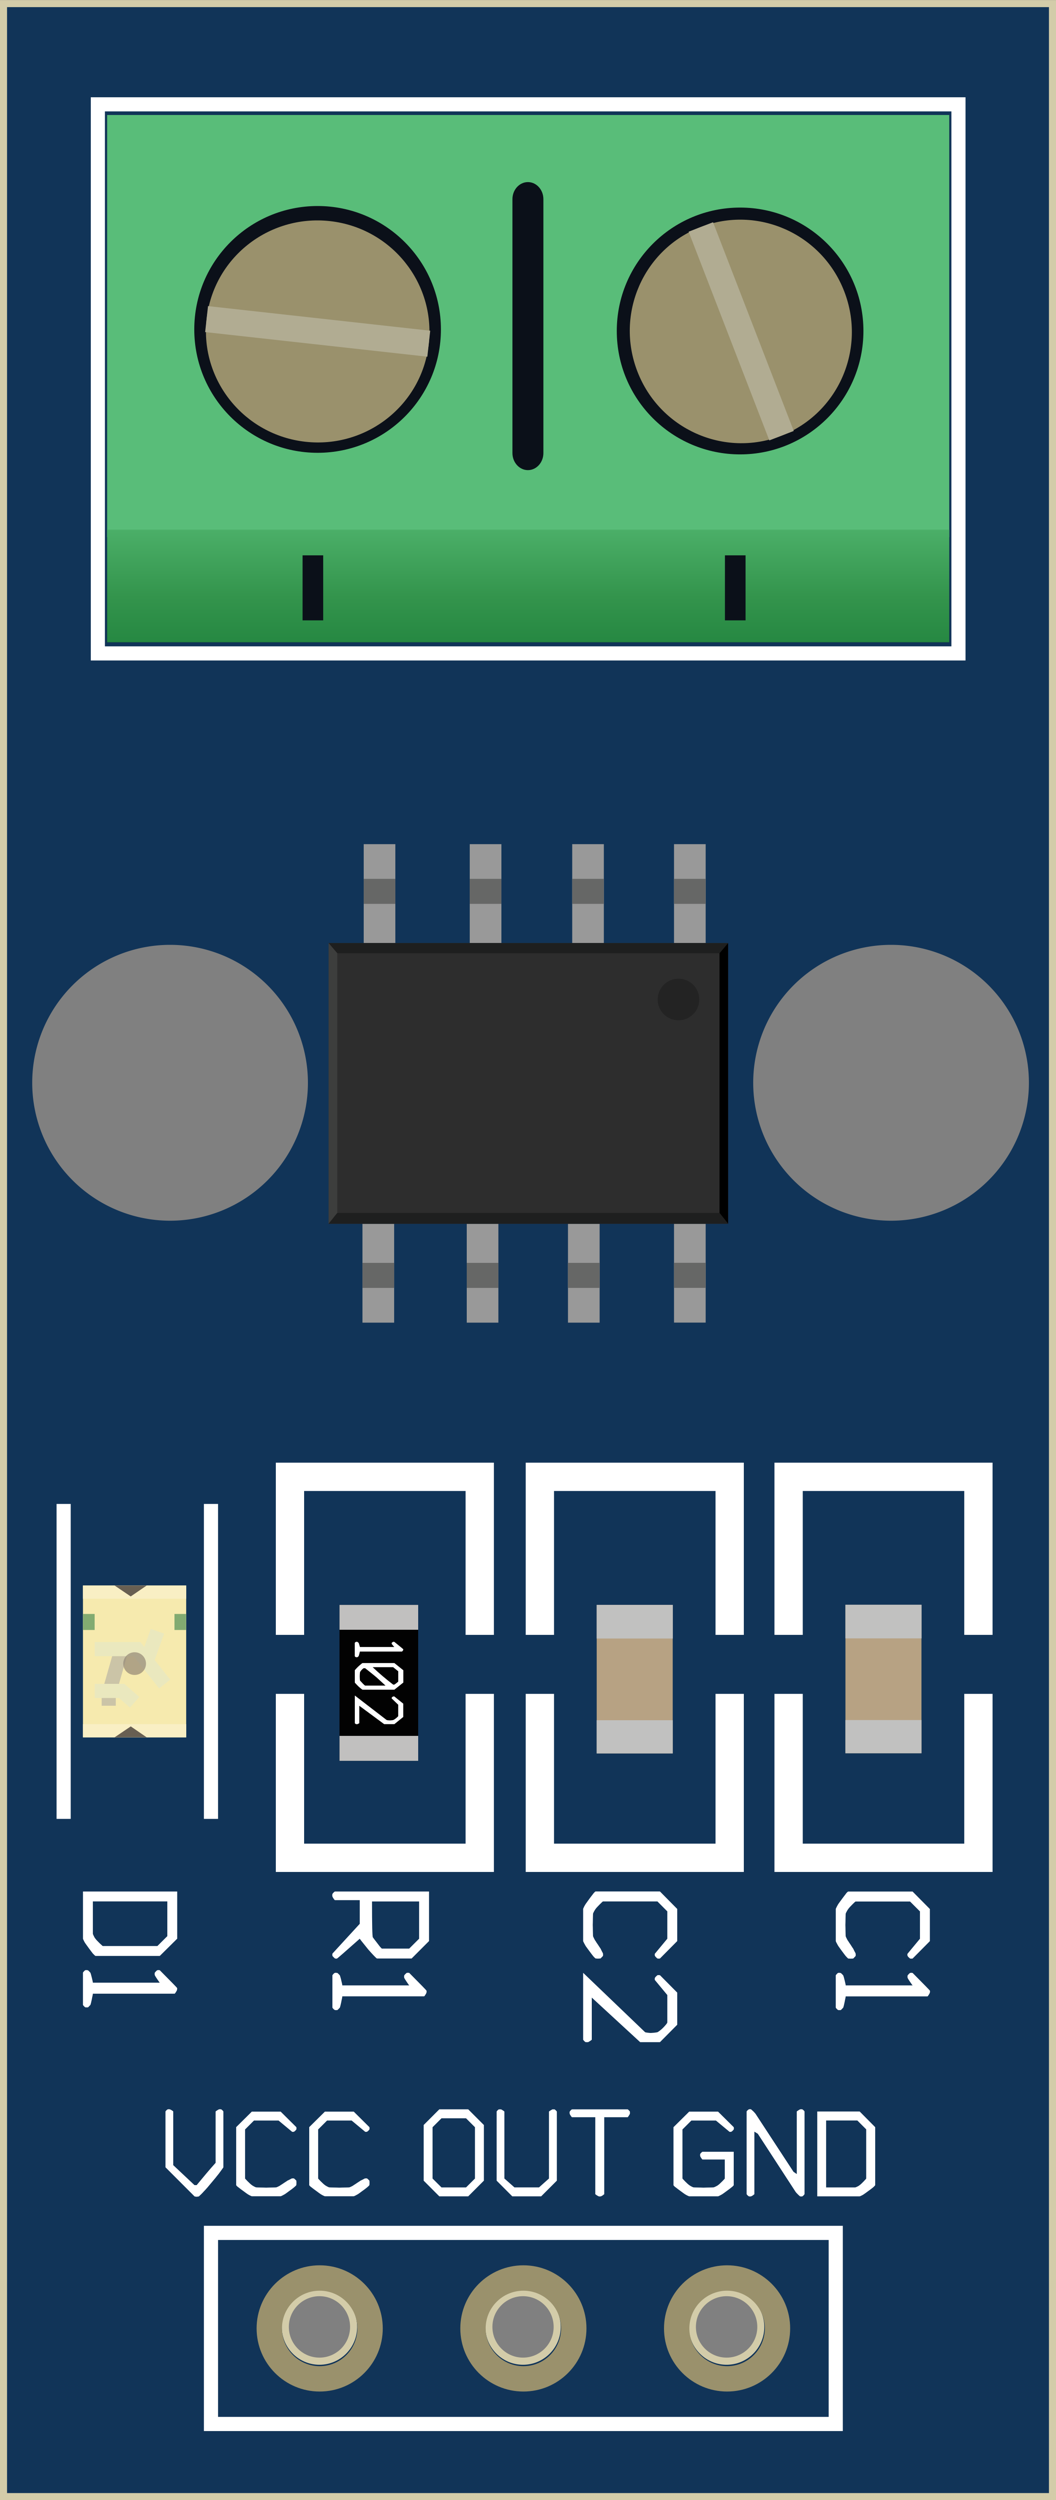 <?xml version="1.0" encoding="UTF-8" standalone="no"?>
<!-- Created with Inkscape (http://www.inkscape.org/) -->

<svg
   xmlns:dc="http://purl.org/dc/elements/1.1/"
   xmlns:cc="http://creativecommons.org/ns#"
   xmlns:rdf="http://www.w3.org/1999/02/22-rdf-syntax-ns#"
   xmlns:svg="http://www.w3.org/2000/svg"
   xmlns="http://www.w3.org/2000/svg"
   xmlns:sodipodi="http://sodipodi.sourceforge.net/DTD/sodipodi-0.dtd"
   xmlns:inkscape="http://www.inkscape.org/namespaces/inkscape"
   width="13.176mm"
   height="31.175mm"
   viewBox="0 0 13.176 31.175"
   version="1.1"
   id="svg2634"
   inkscape:version="0.92.3 (2405546, 2018-03-11)"
   sodipodi:docname="svg.breadboard.richardbruneau00000_a2970bf655abfbbc223a929f91de096a_16_breadboard.svg">
  <rect x="0" y="0" width="13.176" height="31.175" fill="#808080" stroke="none"/>
  <defs
     id="defs2628">
    <linearGradient
       x2="-15.912"
       x1="-19.889"
       gradientTransform="rotate(-90,-32.478,35.055)"
       y2="86.432"
       y1="86.432"
       id="SVGID_2_-9"
       gradientUnits="userSpaceOnUse">
      <stop
         id="stop483-4"
         offset="0"
         style="stop-color:#268842" />
      <stop
         id="stop485-5"
         offset="0.399"
         style="stop-color:#33944C" />
      <stop
         id="stop487-1"
         offset="1"
         style="stop-color:#4BAF68" />
    </linearGradient>
  </defs>
  <sodipodi:namedview
     id="base"
     pagecolor="#ffffff"
     bordercolor="#666666"
     borderopacity="1.0"
     inkscape:pageopacity="0.0"
     inkscape:pageshadow="2"
     inkscape:zoom="0.35"
     inkscape:cx="346.32859"
     inkscape:cy="-92.515196"
     inkscape:document-units="mm"
     inkscape:current-layer="layer1"
     showgrid="false"
     fit-margin-top="0"
     fit-margin-left="0"
     fit-margin-right="0"
     fit-margin-bottom="0"
     inkscape:window-width="1366"
     inkscape:window-height="705"
     inkscape:window-x="1280"
     inkscape:window-y="30"
     inkscape:window-maximized="1" />
  <g
     inkscape:label="Camada 1"
     inkscape:groupmode="layer"
     id="layer1"
     transform="translate(135.1,-93.18)">
    <path
       inkscape:connector-curvature="0"
       style="fill:none;stroke:#d3cca9;stroke-width:0.176;stroke-miterlimit:10"
       stroke-miterlimit="10"
       d="m -135.012,93.269 v 30.999 h 13 V 93.269 Z m 3.898,29.398 c -0.26,0 -0.47,-0.211 -0.47,-0.471 0,-0.26 0.211,-0.471 0.47,-0.471 0.26,0 0.47,0.211 0.47,0.471 0,0.26 -0.21,0.471 -0.47,0.471 z m 2.54,0 c -0.259,0 -0.47,-0.211 -0.47,-0.471 0,-0.26 0.211,-0.471 0.47,-0.471 0.26,0 0.47,0.211 0.47,0.471 0,0.26 -0.21,0.471 -0.47,0.471 z m 2.54,0 c -0.26,0 -0.471,-0.211 -0.471,-0.471 0,-0.26 0.211,-0.471 0.471,-0.471 0.26,0 0.471,0.211 0.471,0.471 0,0.26 -0.211,0.471 -0.471,0.471 z"
       id="path14" />
    <path
       inkscape:connector-curvature="0"
       style="fill:#113458;stroke-width:0.353"
       d="m -135.012,93.269 v 30.999 h 13 V 93.269 Z m 2.034,11.693 a 1.72,1.72 0 0 1 1.72,1.72 1.72,1.72 0 0 1 -1.72,1.72 1.72,1.72 0 0 1 -1.72,-1.72 1.72,1.72 0 0 1 1.72,-1.72 z m 8.996,0 a 1.72,1.72 0 0 1 1.72,1.72 1.72,1.72 0 0 1 -1.72,1.72 1.72,1.72 0 0 1 -1.72,-1.72 1.72,1.72 0 0 1 1.72,-1.72 z m -7.132,16.764 c 0.26,0 0.47,0.211 0.47,0.471 0,0.26 -0.21,0.471 -0.47,0.471 -0.26,0 -0.47,-0.211 -0.47,-0.471 0,-0.26 0.211,-0.471 0.47,-0.471 z m 2.54,0 c 0.26,0 0.47,0.211 0.47,0.471 0,0.26 -0.21,0.471 -0.47,0.471 -0.259,0 -0.47,-0.211 -0.47,-0.471 0,-0.26 0.211,-0.471 0.47,-0.471 z m 2.54,0 c 0.26,0 0.47,0.211 0.47,0.471 0,0.26 -0.21,0.471 -0.47,0.471 -0.26,0 -0.471,-0.211 -0.471,-0.471 0,-0.26 0.211,-0.471 0.471,-0.471 z"
       id="path16" />
    <g
       transform="matrix(0.353,0,0,0.353,-135.012,93.269)"
       id="g34">
      <g
         id="g24">
        <rect
           style="fill:#020202"
           width="2.781"
           height="5.511"
           x="11.751"
           y="56.439"
           id="rect18" />
        <rect
           style="fill:#c1c0bf"
           width="2.781"
           height="0.878"
           x="11.751"
           y="56.441"
           id="rect20" />
        <rect
           style="fill:#c1c0bf"
           width="2.781"
           height="0.882"
           x="11.751"
           y="61.068"
           id="rect22" />
      </g>
      <g
         id="g32">
        <path
           style="fill:#ffffff"
           inkscape:connector-curvature="0"
           d="m 12.359,57.744 c 0.003,0 0.011,0 0.023,0.002 0.005,0.003 0.013,0.009 0.024,0.018 0.011,0.009 0.018,0.016 0.022,0.02 10e-4,0.006 0.005,0.015 0.01,0.028 0.005,0.013 0.01,0.027 0.014,0.043 0.004,0.016 0.008,0.03 0.013,0.044 0.005,0.014 0.006,0.023 0.006,0.029 h 1.218 C 13.684,57.924 13.677,57.916 13.668,57.907 13.659,57.896 13.65,57.886 13.641,57.875 13.632,57.864 13.622,57.853 13.614,57.842 13.605,57.831 13.6,57.823 13.598,57.82 c -0.001,-0.002 -0.002,-0.004 -0.002,-0.009 0,-0.004 0,-0.007 0,-0.01 0,-0.003 0,-0.006 0,-0.011 0,-0.004 10e-4,-0.006 0.002,-0.006 0.002,-0.004 0.008,-0.011 0.02,-0.02 0.012,-0.009 0.019,-0.015 0.024,-0.018 0.001,0 0.005,0 0.01,-0.001 0.005,-10e-4 0.009,-10e-4 0.013,-10e-4 0.004,0 0.008,0 0.013,10e-4 0.005,0.001 0.008,0.001 0.01,0.001 0.209,0.169 0.314,0.256 0.315,0.259 10e-4,0.004 10e-4,0.007 10e-4,0.01 0,0.003 0,0.007 -10e-4,0.011 -10e-4,0.005 -10e-4,0.009 -10e-4,0.01 -0.003,0.008 -0.011,0.02 -0.022,0.033 -0.011,0.013 -0.018,0.021 -0.021,0.021 H 12.47 c 0,0.006 -0.002,0.017 -0.006,0.032 -0.004,0.015 -0.009,0.032 -0.013,0.051 -0.004,0.018 -0.009,0.034 -0.014,0.049 -0.005,0.016 -0.009,0.025 -0.01,0.031 -0.004,0.003 -0.011,0.009 -0.022,0.019 -0.011,0.01 -0.02,0.016 -0.024,0.019 h -0.023 -0.021 c -0.009,-0.003 -0.019,-0.009 -0.03,-0.019 -0.011,-0.01 -0.017,-0.016 -0.017,-0.019 v -0.469 c 0,-0.003 0.005,-0.009 0.017,-0.019 0.012,-0.01 0.019,-0.016 0.023,-0.017 0.004,-10e-4 0.009,-0.002 0.014,-0.003 0.007,-10e-4 0.011,-10e-4 0.015,-10e-4 z"
           id="path26" />
        <path
           style="fill:#ffffff"
           inkscape:connector-curvature="0"
           d="m 14.007,58.75 v 0.434 l -0.316,0.252 h -1.128 c -0.002,0 -0.008,-0.004 -0.02,-0.012 -0.011,-0.009 -0.023,-0.019 -0.037,-0.029 -0.014,-0.01 -0.028,-0.022 -0.042,-0.035 -0.014,-0.013 -0.026,-0.022 -0.035,-0.031 -0.011,-0.01 -0.023,-0.022 -0.039,-0.038 -0.015,-0.016 -0.03,-0.031 -0.045,-0.047 -0.015,-0.015 -0.027,-0.028 -0.037,-0.04 -0.01,-0.012 -0.016,-0.018 -0.016,-0.02 V 58.75 c 0,-10e-4 0.005,-0.008 0.016,-0.02 0.011,-0.012 0.022,-0.025 0.037,-0.041 0.015,-0.017 0.03,-0.032 0.045,-0.047 0.016,-0.016 0.028,-0.027 0.039,-0.037 0.008,-0.009 0.02,-0.019 0.035,-0.031 0.015,-0.012 0.029,-0.024 0.042,-0.036 0.013,-0.012 0.026,-0.021 0.037,-0.03 0.011,-0.008 0.018,-0.012 0.02,-0.012 h 1.128 z m -0.694,0.483 c -0.03,-0.027 -0.062,-0.057 -0.095,-0.087 -0.033,-0.03 -0.065,-0.06 -0.095,-0.087 -0.03,-0.027 -0.051,-0.047 -0.063,-0.058 -0.029,-0.024 -0.067,-0.056 -0.112,-0.092 -0.045,-0.037 -0.09,-0.072 -0.132,-0.106 -0.043,-0.034 -0.081,-0.064 -0.112,-0.089 -0.031,-0.025 -0.048,-0.037 -0.05,-0.037 h -0.043 c -0.007,0 -0.017,0.006 -0.031,0.017 -0.014,0.011 -0.028,0.023 -0.042,0.039 -0.014,0.016 -0.028,0.031 -0.04,0.048 -0.012,0.017 -0.02,0.03 -0.023,0.041 0,10e-4 -10e-4,0.008 -0.002,0.02 -0.002,0.012 -0.003,0.025 -0.004,0.041 -10e-4,0.017 -0.002,0.031 -0.002,0.047 -0.001,0.015 -0.001,0.027 -0.001,0.037 0,0.01 0,0.022 0.001,0.037 0,0.016 10e-4,0.03 0.002,0.047 0.001,0.016 0.002,0.029 0.004,0.041 10e-4,0.012 0.002,0.019 0.002,0.02 0,10e-4 0.006,0.008 0.017,0.019 0.011,0.011 0.024,0.024 0.038,0.04 0.014,0.017 0.028,0.032 0.044,0.048 0.015,0.016 0.028,0.028 0.039,0.038 0.005,0.006 0.013,0.013 0.024,0.021 0.011,0.01 0.018,0.014 0.019,0.014 h 0.721 C 13.363,59.28 13.343,59.261 13.313,59.233 Z m -0.39,-0.592 c 0.113,0.107 0.23,0.212 0.35,0.314 0.12,0.102 0.245,0.203 0.374,0.301 0.002,0 0.005,10e-4 0.01,10e-4 0.005,0.001 0.009,0.001 0.01,0.001 0.003,0 0.011,0 0.023,-0.002 0.01,-0.007 0.023,-0.016 0.039,-0.026 0.016,-0.012 0.03,-0.022 0.045,-0.034 0.015,-0.012 0.027,-0.022 0.038,-0.032 0.011,-0.01 0.015,-0.016 0.015,-0.017 v -0.361 l -0.18,-0.145 z"
           id="path28" />
        <path
           style="fill:#ffffff"
           inkscape:connector-curvature="0"
           d="m 13.42,60.51 c 0.003,0.002 0.018,0.004 0.044,0.007 0.025,0.002 0.045,0.004 0.059,0.004 0.007,0 0.017,-10e-4 0.03,-10e-4 0.013,-0.001 0.025,-0.002 0.039,-0.003 0.013,-0.002 0.024,-0.003 0.035,-0.005 0.01,-10e-4 0.016,-0.002 0.018,-0.002 0.014,-0.005 0.031,-0.015 0.051,-0.027 0.021,-0.014 0.041,-0.028 0.06,-0.044 0.019,-0.016 0.035,-0.03 0.049,-0.044 0.014,-0.014 0.021,-0.023 0.021,-0.029 V 59.968 L 13.6,59.75 c -10e-4,0 -0.003,-0.002 -0.004,-0.007 -10e-4,-0.004 -10e-4,-0.007 -10e-4,-0.01 0,-0.003 0,-0.007 10e-4,-0.012 10e-4,-0.005 0.002,-0.007 0.004,-0.007 0.002,-0.004 0.008,-0.011 0.02,-0.02 0.012,-0.009 0.019,-0.015 0.024,-0.018 10e-4,0 0.005,-0.001 0.01,-0.001 0.005,-10e-4 0.009,-10e-4 0.013,-10e-4 0.004,0 0.008,0 0.013,10e-4 0.005,0 0.008,0.001 0.01,0.001 l 0.314,0.254 v 0.47 l -0.314,0.254 h -0.36 l -0.88,-0.65 v 0.613 c 0,0.003 -0.009,0.009 -0.026,0.018 -0.017,0.009 -0.031,0.016 -0.041,0.02 H 12.36 12.339 C 12.33,60.652 12.32,60.646 12.309,60.636 12.298,60.626 12.292,60.62 12.292,60.617 v -0.975 z"
           id="path30" />
      </g>
    </g>
    <g
       transform="matrix(0.353,0,0,0.353,-135.012,93.269)"
       id="g62">
      <rect
         style="fill:#f6eaae"
         width="3.649"
         height="5.364"
         x="2.683"
         y="55.756"
         id="rect36" />
      <polyline
         style="opacity:0.52;fill:none;stroke:#a3a2a2;stroke-width:0.5;stroke-miterlimit:10"
         stroke-miterlimit="10"
         points="3.594,60.004 3.594,59.591 4.015,58.114 "
         id="polyline38" />
      <polyline
         style="fill:none;stroke:#eae8be;stroke-width:0.5;stroke-miterlimit:10"
         stroke-miterlimit="10"
         points="3.099,59.48 4.052,59.48 4.509,59.881 "
         id="polyline40" />
      <polyline
         style="fill:none;stroke:#eae8be;stroke-width:0.5;stroke-miterlimit:10"
         stroke-miterlimit="10"
         points="3.099,58.003 4.593,58.003 4.936,58.436 5.571,59.236 "
         id="polyline42" />
      <line
         style="fill:#cec3b2;stroke:#eae8be;stroke-width:0.5;stroke-miterlimit:10"
         stroke-miterlimit="10"
         y1="57.372"
         y2="58.436"
         x1="5.316"
         x2="4.936"
         id="line44" />
      <path
         style="opacity:0.69;fill:#938674"
         inkscape:connector-curvature="0"
         d="m 4.509,58.114 c 0.223,0 0.402,0.18 0.402,0.402 0,0.225 -0.179,0.4 -0.402,0.4 -0.223,0 -0.402,-0.176 -0.402,-0.4 0,-0.222 0.179,-0.402 0.402,-0.402 z"
         id="path46" />
      <rect
         style="fill:#f9efc4"
         width="3.649"
         height="0.467"
         x="2.683"
         y="55.756"
         id="rect48" />
      <rect
         style="fill:#f9efc4"
         width="3.649"
         height="0.466"
         x="2.684"
         y="60.654"
         id="rect50" />
      <polyline
         style="fill:#685f52"
         points="3.8,55.756 4.936,55.756 4.371,56.142 "
         id="polyline52" />
      <polyline
         style="fill:#685f52"
         points="4.936,61.12 3.8,61.12 4.373,60.733 "
         id="polyline54" />
      <g
         id="g60">
        <rect
           style="fill:#82ab71"
           width="0.412"
           height="0.566"
           x="2.684"
           y="56.761"
           id="rect56" />
        <rect
           style="fill:#82ab71"
           width="0.412"
           height="0.566"
           x="5.918"
           y="56.761"
           id="rect58" />
      </g>
    </g>
    <g
       id="g128"
       transform="matrix(0.353,0,0,0.353,-134.806,93.269)">
      <g
         id="g88">
        <g
           id="g68">
          <rect
             width="1.119"
             height="3.494"
             x="22.991"
             y="29.568"
             id="rect64"
             style="fill:#999999" />
          <rect
             width="1.119"
             height="0.883"
             x="22.991"
             y="30.794"
             id="rect66"
             style="fill:#666766" />
        </g>
        <g
           id="g74">
          <rect
             width="1.118"
             height="3.494"
             x="19.393"
             y="29.568"
             id="rect70"
             style="fill:#999999" />
          <rect
             width="1.118"
             height="0.883"
             x="19.393"
             y="30.794"
             id="rect72"
             style="fill:#666766" />
        </g>
        <g
           id="g80">
          <rect
             width="1.119"
             height="3.494"
             x="15.771"
             y="29.568"
             id="rect76"
             style="fill:#999999" />
          <rect
             width="1.119"
             height="0.883"
             x="15.771"
             y="30.794"
             id="rect78"
             style="fill:#666766" />
        </g>
        <g
           id="g86">
          <rect
             width="1.118"
             height="3.494"
             x="12.023"
             y="29.568"
             id="rect82"
             style="fill:#999999" />
          <rect
             width="1.118"
             height="0.883"
             x="12.023"
             y="30.794"
             id="rect84"
             style="fill:#666766" />
        </g>
      </g>
      <g
         id="g114">
        <g
           id="g94">
          <rect
             width="1.12"
             height="3.494"
             x="11.979"
             y="42.977"
             id="rect90"
             style="fill:#999999" />
          <rect
             width="1.12"
             height="0.885"
             x="11.979"
             y="44.359"
             id="rect92"
             style="fill:#666766" />
        </g>
        <g
           id="g100">
          <rect
             width="1.118"
             height="3.494"
             x="15.665"
             y="42.977"
             id="rect96"
             style="fill:#999999" />
          <rect
             width="1.118"
             height="0.885"
             x="15.665"
             y="44.359"
             id="rect98"
             style="fill:#666766" />
        </g>
        <g
           id="g106">
          <rect
             width="1.119"
             height="3.494"
             x="19.243"
             y="42.977"
             id="rect102"
             style="fill:#999999" />
          <rect
             width="1.119"
             height="0.885"
             x="19.243"
             y="44.359"
             id="rect104"
             style="fill:#666766" />
        </g>
        <g
           id="g112">
          <rect
             width="1.119"
             height="3.492"
             x="22.991"
             y="42.977"
             id="rect108"
             style="fill:#999999" />
          <rect
             width="1.119"
             height="0.885"
             x="22.991"
             y="44.357"
             id="rect110"
             style="fill:#666766" />
        </g>
      </g>
      <rect
         width="14.121"
         height="9.915"
         x="10.782"
         y="33.062"
         id="rect116"
         style="fill:#2d2d2d" />
      <circle
         r="0.735"
         cx="23.149"
         cy="35.055"
         id="circle118"
         style="fill:#232323" />
      <polygon
         points="10.782,33.062 11.088,33.421 24.599,33.421 24.903,33.062 "
         id="polygon120"
         style="fill:#1e1f1f" />
      <polygon
         points="11.088,42.596 11.088,33.421 10.782,33.062 10.782,42.977 "
         id="polygon122"
         style="fill:#3d3e3d" />
      <polygon
         points="24.903,42.977 24.903,33.062 24.599,33.421 24.599,42.596 "
         id="polygon124" />
      <polygon
         points="10.782,42.977 11.088,42.596 24.599,42.596 24.903,42.977 "
         id="polygon126"
         style="fill:#1e1f1f" />
    </g>
    <g
       transform="matrix(0.353,0,0,0.353,-135.012,93.269)"
       id="silkscreen"
       gorn="0.8">
      <rect
         style="fill:none;stroke:#ffffff;stroke-width:0.5;stroke-miterlimit:10"
         stroke-miterlimit="10"
         width="22.083"
         height="6.75"
         x="7.208"
         y="78.625"
         id="rect130" />
      <g
         id="g138">
        <path
           style="fill:#ffffff"
           inkscape:connector-curvature="0"
           d="m 5.6,74.337 c 0,-0.006 0.01,-0.019 0.029,-0.038 0.019,-0.019 0.033,-0.031 0.041,-0.034 0.007,-0.003 0.016,-0.005 0.024,-0.007 0.009,-10e-4 0.017,-0.002 0.022,-0.002 0.006,0 0.02,0.002 0.041,0.005 0.018,0.006 0.042,0.019 0.072,0.038 0.03,0.02 0.045,0.032 0.045,0.038 v 1.895 l 0.751,0.706 H 6.702 C 6.807,76.812 6.916,76.681 7.03,76.544 7.144,76.408 7.258,76.276 7.372,76.15 v -1.813 c 0,-0.003 0.016,-0.015 0.047,-0.036 0.031,-0.021 0.055,-0.034 0.07,-0.04 0.003,0 0.009,-10e-4 0.018,-0.003 0.009,-10e-4 0.017,-0.002 0.022,-0.002 0.006,0 0.02,0.002 0.041,0.005 0.012,0.006 0.028,0.019 0.047,0.038 0.019,0.019 0.029,0.032 0.029,0.038 v 1.971 c 0,0.003 -0.009,0.017 -0.027,0.041 -0.018,0.023 -0.039,0.053 -0.063,0.088 -0.024,0.034 -0.05,0.068 -0.077,0.104 -0.027,0.034 -0.049,0.062 -0.067,0.083 -0.018,0.024 -0.046,0.06 -0.085,0.105 -0.039,0.047 -0.08,0.096 -0.122,0.146 -0.042,0.05 -0.081,0.098 -0.117,0.14 -0.036,0.042 -0.06,0.069 -0.072,0.081 C 7.001,77.111 6.981,77.132 6.957,77.159 6.933,77.186 6.909,77.212 6.885,77.236 6.863,77.259 6.84,77.28 6.819,77.3 6.798,77.32 6.786,77.331 6.783,77.334 6.78,77.337 6.768,77.34 6.747,77.343 6.726,77.346 6.709,77.348 6.698,77.348 6.689,77.348 6.675,77.346 6.657,77.343 6.639,77.34 6.628,77.337 6.625,77.334 L 5.6,76.308 Z"
           id="path132" />
        <path
           style="fill:#ffffff"
           inkscape:connector-curvature="0"
           d="m 8.651,74.342 h 1.021 l 0.554,0.549 c 0,0.003 0,0.009 0.002,0.018 10e-4,0.01 0.002,0.017 0.002,0.022 0,0.007 0,0.014 -0.002,0.022 -0.002,0.01 -0.002,0.016 -0.002,0.019 -0.006,0.009 -0.019,0.023 -0.038,0.043 -0.019,0.02 -0.034,0.03 -0.043,0.033 -0.003,0.003 -0.009,0.006 -0.018,0.007 -0.009,0.002 -0.017,0.002 -0.022,0.002 -0.005,0 -0.014,0 -0.022,-0.002 -0.009,-0.001 -0.014,-0.004 -0.014,-0.007 L 9.597,74.656 H 8.728 l -0.315,0.315 v 1.732 c 0,0.003 0.009,0.014 0.027,0.033 0.018,0.019 0.04,0.042 0.065,0.068 0.025,0.025 0.052,0.051 0.079,0.076 0.027,0.025 0.05,0.044 0.067,0.056 0.015,0.013 0.042,0.029 0.081,0.05 0.039,0.021 0.064,0.031 0.077,0.031 0.003,0 0.019,0.001 0.047,0.003 0.028,0.001 0.061,0.002 0.097,0.002 0.039,0 0.077,10e-4 0.115,0.002 0.038,0.002 0.068,0.003 0.092,0.003 0.024,0 0.055,-0.001 0.094,-0.003 0.039,-0.001 0.077,-0.002 0.113,-0.002 0.039,0 0.073,-0.001 0.101,-0.002 0.028,-0.002 0.044,-0.003 0.047,-0.003 0.006,0 0.029,-0.009 0.07,-0.029 0.041,-0.019 0.07,-0.036 0.087,-0.052 0.006,-0.003 0.021,-0.012 0.043,-0.026 0.022,-0.014 0.047,-0.031 0.074,-0.05 0.027,-0.018 0.052,-0.034 0.077,-0.05 0.024,-0.015 0.039,-0.025 0.045,-0.031 0.006,-0.003 0.017,-0.008 0.034,-0.016 0.017,-0.008 0.033,-0.016 0.049,-0.024 0.017,-0.009 0.032,-0.018 0.045,-0.025 0.013,-0.007 0.021,-0.011 0.024,-0.011 0.003,0 0.01,-0.001 0.021,-0.002 0.01,-0.002 0.019,-0.003 0.024,-0.003 0.006,0 0.018,0.002 0.036,0.005 0.009,0.006 0.023,0.019 0.043,0.038 0.02,0.019 0.032,0.032 0.038,0.038 0,0.003 0,0.015 0.002,0.034 10e-4,0.02 0.002,0.035 0.002,0.047 0,0.012 -10e-4,0.038 -0.004,0.076 -0.003,0.007 -0.014,0.02 -0.034,0.039 -0.02,0.019 -0.035,0.033 -0.047,0.042 -0.015,0.013 -0.038,0.03 -0.07,0.055 -0.031,0.023 -0.063,0.048 -0.097,0.071 C 9.944,77.167 9.913,77.19 9.885,77.211 9.857,77.232 9.838,77.245 9.829,77.251 9.82,77.257 9.807,77.265 9.791,77.273 9.774,77.282 9.758,77.292 9.741,77.3 9.724,77.308 9.71,77.317 9.696,77.322 9.682,77.327 9.674,77.331 9.671,77.331 H 8.651 C 8.648,77.331 8.64,77.328 8.627,77.322 8.613,77.316 8.598,77.308 8.58,77.3 8.562,77.292 8.545,77.281 8.531,77.273 8.516,77.264 8.504,77.256 8.495,77.251 8.486,77.245 8.467,77.231 8.439,77.211 8.41,77.19 8.379,77.167 8.347,77.143 8.314,77.12 8.282,77.095 8.25,77.072 8.218,77.048 8.195,77.03 8.18,77.017 8.165,77.008 8.148,76.995 8.128,76.975 8.108,76.955 8.099,76.943 8.099,76.936 v -2.047 z"
           id="path134" />
        <!-- Author: Richard Bruneau -->
        <path
           style="fill:#ffffff"
           inkscape:connector-curvature="0"
           d="m 11.234,74.342 h 1.021 l 0.554,0.549 c 0,0.003 0,0.009 0.002,0.018 10e-4,0.01 0.002,0.017 0.002,0.022 0,0.007 0,0.014 -0.002,0.022 -0.002,0.01 -0.002,0.016 -0.002,0.019 -0.006,0.009 -0.019,0.023 -0.038,0.043 -0.019,0.02 -0.034,0.03 -0.043,0.033 -0.003,0.003 -0.009,0.006 -0.018,0.007 -0.009,0.002 -0.017,0.002 -0.022,0.002 -0.005,0 -0.014,0 -0.022,-0.002 -0.009,-0.001 -0.014,-0.004 -0.014,-0.007 L 12.18,74.656 h -0.869 l -0.315,0.315 v 1.732 c 0,0.003 0.009,0.014 0.027,0.033 0.018,0.019 0.04,0.042 0.065,0.068 0.025,0.025 0.052,0.051 0.079,0.076 0.027,0.025 0.05,0.044 0.067,0.056 0.015,0.013 0.042,0.029 0.081,0.05 0.039,0.021 0.064,0.031 0.077,0.031 0.003,0 0.019,0.001 0.047,0.003 0.028,0.001 0.061,0.002 0.097,0.002 0.039,0 0.077,10e-4 0.115,0.002 0.038,0.002 0.068,0.003 0.092,0.003 0.024,0 0.055,-0.001 0.094,-0.003 0.039,-0.001 0.077,-0.002 0.113,-0.002 0.039,0 0.073,-0.001 0.101,-0.002 0.028,-0.002 0.044,-0.003 0.047,-0.003 0.006,0 0.029,-0.009 0.07,-0.029 0.041,-0.019 0.07,-0.036 0.087,-0.052 0.006,-0.003 0.021,-0.012 0.043,-0.026 0.022,-0.014 0.047,-0.031 0.074,-0.05 0.027,-0.018 0.052,-0.034 0.077,-0.05 0.024,-0.015 0.039,-0.025 0.045,-0.031 0.006,-0.003 0.017,-0.008 0.034,-0.016 0.017,-0.008 0.033,-0.016 0.049,-0.024 0.017,-0.009 0.032,-0.018 0.045,-0.025 0.013,-0.007 0.021,-0.011 0.024,-0.011 0.003,0 0.01,-0.001 0.021,-0.002 0.01,-0.002 0.019,-0.003 0.024,-0.003 0.006,0 0.018,0.002 0.036,0.005 0.009,0.006 0.023,0.019 0.043,0.038 0.02,0.019 0.032,0.032 0.038,0.038 0,0.003 0,0.015 0.002,0.034 10e-4,0.02 0.002,0.035 0.002,0.047 0,0.012 -10e-4,0.038 -0.004,0.076 -0.003,0.007 -0.014,0.02 -0.034,0.039 -0.02,0.019 -0.035,0.033 -0.047,0.042 -0.015,0.013 -0.038,0.03 -0.07,0.055 -0.031,0.023 -0.063,0.048 -0.097,0.071 -0.033,0.024 -0.064,0.047 -0.092,0.068 -0.028,0.021 -0.047,0.034 -0.056,0.04 -0.009,0.006 -0.022,0.014 -0.038,0.022 -0.017,0.009 -0.033,0.019 -0.05,0.027 -0.017,0.008 -0.031,0.017 -0.045,0.022 -0.014,0.005 -0.022,0.009 -0.025,0.009 h -1.021 c -0.003,0 -0.011,-0.003 -0.024,-0.009 C 11.195,77.316 11.18,77.308 11.162,77.3 11.144,77.292 11.127,77.281 11.113,77.273 11.098,77.264 11.086,77.256 11.077,77.251 11.068,77.245 11.049,77.231 11.021,77.211 10.992,77.19 10.961,77.167 10.929,77.143 10.896,77.12 10.864,77.095 10.832,77.072 10.8,77.048 10.777,77.03 10.762,77.017 10.747,77.008 10.73,76.995 10.71,76.975 10.69,76.955 10.681,76.943 10.681,76.936 v -2.047 z"
           id="path136" />
      </g>
      <g
         id="g146">
        <path
           style="fill:#ffffff"
           inkscape:connector-curvature="0"
           d="M 14.726,74.814 15.279,74.26 H 16.3 l 0.554,0.554 V 76.78 L 16.3,77.334 H 15.279 L 14.726,76.78 Z m 0.629,2.205 h 0.869 l 0.315,-0.314 v -1.813 l -0.315,-0.315 h -0.869 l -0.315,0.315 v 1.813 z"
           id="path140" />
        <path
           style="fill:#ffffff"
           inkscape:connector-curvature="0"
           d="m 17.304,74.342 c 0,-0.006 0.01,-0.02 0.029,-0.041 0.02,-0.021 0.037,-0.034 0.052,-0.04 h 0.036 0.041 c 0.018,0.009 0.042,0.023 0.072,0.043 0.03,0.02 0.045,0.032 0.045,0.038 v 2.362 l 0.355,0.314 h 0.869 l 0.352,-0.314 v -2.362 c 0,-0.006 0.016,-0.019 0.047,-0.038 0.031,-0.019 0.057,-0.034 0.074,-0.043 h 0.035 0.041 c 0.012,0.006 0.028,0.02 0.049,0.04 0.021,0.021 0.032,0.035 0.032,0.041 v 2.438 l -0.554,0.554 H 17.858 L 17.305,76.78 v -2.438 z"
           id="path142" />
        <path
           style="fill:#ffffff"
           inkscape:connector-curvature="0"
           d="m 19.969,74.539 c -0.006,0 -0.02,-0.016 -0.041,-0.047 -0.021,-0.031 -0.033,-0.052 -0.036,-0.061 -0.003,-0.009 -0.005,-0.019 -0.007,-0.027 -0.002,-0.008 -0.002,-0.017 -0.002,-0.022 0,-0.005 0.002,-0.02 0.004,-0.04 0.006,-0.013 0.02,-0.028 0.041,-0.05 0.021,-0.021 0.035,-0.031 0.041,-0.031 h 1.966 c 0.007,0 0.02,0.011 0.04,0.031 0.021,0.021 0.035,0.037 0.041,0.05 v 0.04 0.036 c -0.009,0.018 -0.023,0.043 -0.043,0.074 -0.02,0.031 -0.031,0.047 -0.038,0.047 h -0.827 v 2.714 c 0,0.006 -0.016,0.02 -0.046,0.041 -0.03,0.021 -0.05,0.032 -0.058,0.035 -0.01,0.003 -0.02,0.006 -0.029,0.007 -0.012,0.002 -0.02,0.003 -0.025,0.003 -0.005,0 -0.018,-0.002 -0.036,-0.005 -0.019,-0.006 -0.042,-0.02 -0.074,-0.04 -0.031,-0.021 -0.048,-0.035 -0.048,-0.041 v -2.714 z"
           id="path144" />
      </g>
      <g
         id="g154">
        <path
           style="fill:#ffffff"
           inkscape:connector-curvature="0"
           d="m 24.111,74.342 h 1.021 l 0.554,0.549 c 0,0.003 0.001,0.009 0.002,0.018 0.002,0.01 0.003,0.017 0.003,0.022 0,0.007 -10e-4,0.014 -0.003,0.022 -10e-4,0.01 -0.002,0.016 -0.002,0.019 -0.006,0.009 -0.019,0.023 -0.038,0.043 -0.019,0.02 -0.034,0.03 -0.043,0.033 -0.003,0.003 -0.009,0.006 -0.018,0.007 -0.01,0.002 -0.017,0.002 -0.022,0.002 -0.007,0 -0.014,0 -0.022,-0.002 -0.01,-0.001 -0.014,-0.004 -0.014,-0.007 l -0.473,-0.392 h -0.868 l -0.315,0.315 v 1.732 c 0,0.003 0.009,0.014 0.027,0.033 0.018,0.02 0.039,0.042 0.064,0.068 0.025,0.025 0.052,0.051 0.079,0.076 0.027,0.025 0.05,0.044 0.067,0.056 0.016,0.013 0.042,0.029 0.081,0.05 0.039,0.021 0.064,0.031 0.076,0.031 0.003,0 0.02,0.001 0.048,0.003 0.028,0.001 0.061,0.002 0.097,0.002 0.039,0 0.077,10e-4 0.114,0.002 0.038,0.002 0.068,0.003 0.093,0.003 0.023,0 0.056,-0.001 0.095,-0.003 0.039,-0.001 0.076,-0.002 0.112,-0.002 0.039,0 0.072,-0.001 0.102,-0.002 0.028,-0.002 0.044,-0.003 0.047,-0.003 0.003,0 0.012,-0.003 0.027,-0.009 0.015,-0.006 0.03,-0.014 0.047,-0.022 0.017,-0.008 0.033,-0.018 0.05,-0.026 0.016,-0.01 0.027,-0.017 0.033,-0.023 0.019,-0.012 0.041,-0.03 0.067,-0.056 0.027,-0.025 0.054,-0.051 0.079,-0.076 0.025,-0.026 0.047,-0.049 0.065,-0.068 0.018,-0.02 0.026,-0.03 0.026,-0.033 v -0.671 h -0.787 c -0.006,0 -0.02,-0.015 -0.04,-0.045 -0.021,-0.029 -0.035,-0.054 -0.041,-0.072 0,-0.003 -0.001,-0.009 -0.002,-0.018 -0.002,-0.009 -0.003,-0.017 -0.003,-0.022 0,-0.005 0.001,-0.014 0.003,-0.022 0.001,-0.009 0.002,-0.015 0.002,-0.018 0.006,-0.013 0.02,-0.028 0.041,-0.048 0.021,-0.02 0.034,-0.029 0.04,-0.029 h 1.103 v 1.179 c 0,0.007 -0.011,0.02 -0.031,0.039 -0.021,0.02 -0.038,0.033 -0.05,0.042 -0.015,0.013 -0.038,0.03 -0.069,0.055 -0.032,0.023 -0.064,0.048 -0.097,0.071 -0.033,0.024 -0.064,0.047 -0.093,0.068 -0.028,0.021 -0.047,0.034 -0.057,0.04 -0.009,0.006 -0.021,0.014 -0.038,0.022 -0.017,0.008 -0.033,0.019 -0.049,0.027 -0.017,0.009 -0.032,0.017 -0.045,0.022 -0.014,0.006 -0.022,0.009 -0.025,0.009 H 24.11 c -0.003,0 -0.011,-0.003 -0.024,-0.009 -0.013,-0.006 -0.029,-0.014 -0.048,-0.022 -0.018,-0.009 -0.034,-0.019 -0.049,-0.027 -0.016,-0.009 -0.027,-0.017 -0.036,-0.022 -0.009,-0.005 -0.028,-0.02 -0.057,-0.04 -0.028,-0.021 -0.059,-0.044 -0.092,-0.068 -0.033,-0.023 -0.065,-0.048 -0.097,-0.071 -0.031,-0.024 -0.055,-0.042 -0.07,-0.055 -0.015,-0.009 -0.032,-0.022 -0.052,-0.042 -0.02,-0.02 -0.029,-0.032 -0.029,-0.039 v -2.047 z"
           id="path148" />
        <path
           style="fill:#ffffff"
           inkscape:connector-curvature="0"
           d="m 26.263,74.256 c 0.006,0 0.014,0 0.022,0 0.008,0 0.014,0.002 0.014,0.005 0.006,0.006 0.017,0.016 0.033,0.029 0.016,0.013 0.033,0.028 0.05,0.045 0.017,0.017 0.031,0.033 0.045,0.049 0.014,0.017 0.023,0.028 0.029,0.034 l 1.341,2.048 0.117,0.081 v -2.21 c 0,-0.003 0.016,-0.015 0.047,-0.036 0.032,-0.021 0.055,-0.034 0.07,-0.04 0.003,0 0.009,-10e-4 0.018,-0.003 0.009,-10e-4 0.017,-0.002 0.022,-0.002 0.005,0 0.02,0.002 0.041,0.005 0.012,0.006 0.027,0.019 0.047,0.038 0.02,0.019 0.029,0.032 0.029,0.038 v 2.916 c 0,0.006 -0.01,0.02 -0.029,0.041 -0.02,0.021 -0.035,0.034 -0.047,0.04 -0.003,0 -0.01,10e-4 -0.019,0.002 -0.009,0.002 -0.017,0.003 -0.022,0.003 -0.005,0 -0.014,-0.001 -0.022,-0.003 C 28.04,77.335 28.034,77.334 28.031,77.334 28.025,77.331 28.013,77.322 27.997,77.307 27.98,77.292 27.964,77.277 27.948,77.26 27.931,77.243 27.915,77.227 27.9,77.21 27.885,77.193 27.877,77.183 27.873,77.177 l -1.336,-2.053 -0.122,-0.076 v 2.205 c 0,0.006 -0.015,0.02 -0.045,0.041 -0.029,0.021 -0.049,0.032 -0.058,0.035 -0.01,0.003 -0.02,0.006 -0.029,0.007 -0.011,0.002 -0.02,0.003 -0.025,0.003 -0.005,0 -0.018,-0.002 -0.036,-0.005 -0.015,-0.006 -0.032,-0.02 -0.052,-0.04 -0.02,-0.021 -0.029,-0.035 -0.029,-0.041 v -2.916 c 0,-0.006 0.01,-0.019 0.029,-0.038 0.019,-0.019 0.037,-0.032 0.052,-0.038 0,-0.003 0.005,-0.005 0.014,-0.005 0.011,0 0.021,0 0.027,0 z"
           id="path150" />
        <path
           style="fill:#ffffff"
           inkscape:connector-curvature="0"
           d="m 28.638,74.337 h 1.499 l 0.549,0.554 v 2.047 c 0,0.004 -0.01,0.016 -0.029,0.036 -0.02,0.021 -0.035,0.036 -0.047,0.045 -0.016,0.013 -0.038,0.03 -0.07,0.055 -0.031,0.023 -0.063,0.048 -0.097,0.071 -0.033,0.024 -0.063,0.047 -0.092,0.068 -0.028,0.021 -0.048,0.034 -0.057,0.04 -0.018,0.015 -0.047,0.032 -0.088,0.052 -0.04,0.02 -0.063,0.029 -0.069,0.029 h -1.499 z m 0.315,2.682 h 1.026 c 0.009,0 0.033,-0.009 0.074,-0.029 0.04,-0.019 0.067,-0.036 0.083,-0.052 0.018,-0.012 0.04,-0.03 0.067,-0.056 0.027,-0.026 0.053,-0.051 0.076,-0.076 0.024,-0.026 0.045,-0.049 0.063,-0.068 0.018,-0.02 0.026,-0.03 0.026,-0.033 v -1.737 l -0.314,-0.314 h -1.103 v 2.365 z"
           id="path152" />
      </g>
      <g
         id="g160">
        <path
           style="fill:#ffffff"
           inkscape:connector-curvature="0"
           d="m 32.618,67.184 v 1.135 l -0.61,0.615 c -0.003,0 -0.01,0 -0.02,0.002 -0.011,0.002 -0.019,0.002 -0.025,0.002 -0.006,0 -0.015,0 -0.025,-0.002 -0.01,-0.002 -0.017,-0.002 -0.02,-0.002 -0.01,-0.008 -0.025,-0.021 -0.048,-0.043 -0.021,-0.021 -0.034,-0.037 -0.037,-0.047 -0.003,-0.004 -0.006,-0.012 -0.008,-0.021 -10e-4,-0.01 -0.002,-0.018 -0.002,-0.023 0,-0.008 0.001,-0.016 0.002,-0.025 0.002,-0.01 0.005,-0.016 0.008,-0.016 l 0.435,-0.525 v -0.965 l -0.35,-0.35 h -1.925 c -0.004,0 -0.016,0.01 -0.038,0.029 -0.021,0.021 -0.046,0.045 -0.074,0.072 -0.028,0.029 -0.057,0.059 -0.085,0.088 -0.028,0.031 -0.05,0.055 -0.063,0.076 -0.014,0.016 -0.032,0.047 -0.056,0.09 -0.024,0.043 -0.035,0.07 -0.035,0.084 0,0.004 0,0.021 -0.002,0.053 -0.002,0.032 -0.003,0.068 -0.003,0.107 0,0.043 -0.001,0.086 -0.002,0.127 -0.002,0.043 -0.003,0.076 -0.003,0.104 0,0.028 10e-4,0.061 0.003,0.105 10e-4,0.043 0.002,0.084 0.002,0.125 0,0.043 0.001,0.08 0.003,0.111 0.002,0.031 0.002,0.049 0.002,0.053 0,0.008 0.011,0.033 0.033,0.078 0.021,0.045 0.04,0.078 0.058,0.098 0.003,0.006 0.013,0.021 0.029,0.047 0.016,0.026 0.035,0.053 0.056,0.082 0.02,0.031 0.038,0.059 0.055,0.086 0.017,0.025 0.028,0.043 0.035,0.049 0.003,0.008 0.009,0.02 0.018,0.039 0.008,0.018 0.018,0.035 0.027,0.055 0.01,0.018 0.019,0.035 0.027,0.049 0.008,0.016 0.013,0.025 0.013,0.027 0,0.004 0.001,0.012 0.002,0.023 0.002,0.012 0.003,0.021 0.003,0.027 0,0.006 -0.002,0.02 -0.005,0.041 -0.007,0.01 -0.021,0.025 -0.043,0.047 -0.022,0.022 -0.035,0.035 -0.042,0.043 -0.004,0 -0.016,0 -0.038,0.002 -0.021,0.002 -0.039,0.002 -0.052,0.002 -0.014,0 -0.042,-0.002 -0.085,-0.004 -0.007,-0.004 -0.021,-0.016 -0.043,-0.039 -0.021,-0.021 -0.037,-0.039 -0.048,-0.051 -0.013,-0.018 -0.033,-0.043 -0.06,-0.078 -0.027,-0.035 -0.054,-0.07 -0.08,-0.107 -0.026,-0.037 -0.052,-0.07 -0.075,-0.104 -0.023,-0.031 -0.038,-0.053 -0.045,-0.063 -0.007,-0.01 -0.015,-0.023 -0.024,-0.041 -0.011,-0.02 -0.021,-0.037 -0.03,-0.057 -0.01,-0.018 -0.019,-0.033 -0.025,-0.049 -0.006,-0.016 -0.01,-0.025 -0.01,-0.027 v -1.135 c 0,-0.004 0.003,-0.014 0.01,-0.027 0.007,-0.016 0.016,-0.033 0.025,-0.053 0.01,-0.021 0.02,-0.039 0.03,-0.055 0.01,-0.018 0.018,-0.031 0.024,-0.041 0.006,-0.01 0.021,-0.031 0.045,-0.063 0.024,-0.032 0.049,-0.066 0.075,-0.102 0.026,-0.037 0.054,-0.074 0.08,-0.107 0.026,-0.035 0.047,-0.063 0.06,-0.078 0.011,-0.018 0.026,-0.037 0.048,-0.059 0.022,-0.022 0.036,-0.031 0.043,-0.031 h 2.274 z"
           id="path156" />
        <path
           style="fill:#ffffff"
           inkscape:connector-curvature="0"
           d="m 29.423,69.438 c 0.007,0 0.021,0.002 0.045,0.006 0.01,0.006 0.026,0.02 0.048,0.043 0.021,0.021 0.035,0.037 0.042,0.047 0.004,0.014 0.011,0.035 0.021,0.066 0.01,0.033 0.019,0.068 0.027,0.105 0.008,0.039 0.017,0.074 0.025,0.107 0.008,0.033 0.012,0.057 0.012,0.07 h 2.365 c -0.01,-0.01 -0.023,-0.027 -0.04,-0.053 -0.017,-0.026 -0.034,-0.051 -0.053,-0.076 -0.018,-0.027 -0.035,-0.055 -0.052,-0.08 -0.017,-0.027 -0.027,-0.045 -0.03,-0.057 -0.003,-0.002 -0.005,-0.01 -0.005,-0.02 0,-0.01 0,-0.018 0,-0.025 0,-0.006 0,-0.014 0,-0.023 0,-0.012 0.002,-0.016 0.005,-0.016 0.003,-0.01 0.016,-0.025 0.037,-0.047 0.022,-0.023 0.038,-0.037 0.048,-0.043 0.003,0 0.01,-0.002 0.02,-0.002 0.011,-0.002 0.019,-0.004 0.025,-0.004 0.006,0 0.015,0.002 0.025,0.004 0.01,0 0.017,0.002 0.02,0.002 0.407,0.41 0.611,0.619 0.612,0.627 0.002,0.008 0.003,0.016 0.003,0.023 0,0.006 -10e-4,0.016 -0.003,0.027 -10e-4,0.012 -0.002,0.018 -0.002,0.021 -0.007,0.02 -0.021,0.047 -0.043,0.08 -0.022,0.033 -0.035,0.051 -0.042,0.051 h -2.891 c 0,0.014 -0.004,0.039 -0.012,0.076 -0.009,0.039 -0.018,0.08 -0.025,0.123 -0.009,0.043 -0.018,0.084 -0.027,0.121 -0.01,0.035 -0.017,0.061 -0.021,0.074 -0.007,0.006 -0.021,0.021 -0.042,0.045 -0.021,0.024 -0.038,0.039 -0.048,0.045 h -0.045 -0.04 C 29.365,70.749 29.346,70.734 29.324,70.71 29.302,70.686 29.292,70.671 29.292,70.665 V 69.53 c 0,-0.008 0.011,-0.021 0.032,-0.045 0.021,-0.024 0.037,-0.037 0.045,-0.041 0.009,-0.002 0.018,-0.006 0.028,-0.006 0.011,10e-4 0.019,0 0.026,0 z"
           id="path158" />
      </g>
      <g
         id="g166">
        <path
           style="fill:#ffffff"
           inkscape:connector-curvature="0"
           d="m 23.688,67.182 v 1.135 l -0.61,0.615 c -0.003,0 -0.01,0.002 -0.02,0.002 -0.011,0.002 -0.019,0.004 -0.025,0.004 -0.006,0 -0.015,-0.002 -0.025,-0.004 -0.01,0 -0.017,-0.002 -0.02,-0.002 -0.01,-0.006 -0.025,-0.021 -0.048,-0.043 -0.021,-0.021 -0.034,-0.037 -0.037,-0.047 -0.003,-0.004 -0.006,-0.01 -0.008,-0.02 -0.001,-0.01 -0.002,-0.02 -0.002,-0.025 0,-0.005 10e-4,-0.016 0.002,-0.025 0.002,-0.01 0.005,-0.014 0.008,-0.014 l 0.435,-0.525 v -0.965 l -0.35,-0.352 h -1.925 c -0.004,0 -0.016,0.012 -0.038,0.031 -0.021,0.02 -0.046,0.043 -0.074,0.072 -0.028,0.027 -0.057,0.057 -0.085,0.088 -0.028,0.029 -0.05,0.055 -0.063,0.074 -0.014,0.018 -0.032,0.047 -0.056,0.09 -0.024,0.043 -0.035,0.072 -0.035,0.086 0,0.002 0,0.02 -0.002,0.053 -0.002,0.031 -0.003,0.066 -0.003,0.107 0,0.043 -0.001,0.086 -0.002,0.127 -0.002,0.041 -0.003,0.076 -0.003,0.102 0,0.027 10e-4,0.063 0.003,0.105 0.001,0.043 0.002,0.086 0.002,0.125 0,0.043 10e-4,0.082 0.003,0.113 0.002,0.031 0.002,0.049 0.002,0.053 0,0.006 0.011,0.031 0.033,0.076 0.021,0.045 0.04,0.078 0.058,0.098 0.003,0.008 0.013,0.023 0.029,0.049 0.017,0.023 0.035,0.051 0.056,0.082 0.02,0.029 0.038,0.059 0.055,0.084 0.017,0.027 0.028,0.043 0.035,0.051 0.003,0.006 0.009,0.02 0.018,0.037 0.008,0.018 0.018,0.037 0.027,0.055 0.01,0.02 0.019,0.035 0.027,0.051 0.008,0.016 0.013,0.023 0.013,0.027 0,0.004 0.001,0.01 0.002,0.021 0.002,0.012 0.003,0.021 0.003,0.029 0,0.006 -0.002,0.02 -0.005,0.039 -0.007,0.01 -0.021,0.025 -0.043,0.047 -0.022,0.022 -0.035,0.037 -0.042,0.043 -0.004,0 -0.016,0.002 -0.038,0.002 -0.021,0.002 -0.039,0.004 -0.052,0.004 -0.014,0 -0.042,-0.002 -0.085,-0.006 -0.007,-0.004 -0.021,-0.016 -0.043,-0.037 -0.022,-0.021 -0.037,-0.039 -0.048,-0.053 -0.013,-0.018 -0.033,-0.043 -0.06,-0.078 -0.027,-0.035 -0.054,-0.07 -0.08,-0.107 -0.026,-0.035 -0.052,-0.07 -0.075,-0.102 -0.023,-0.032 -0.038,-0.053 -0.045,-0.063 -0.007,-0.01 -0.015,-0.025 -0.024,-0.043 -0.011,-0.018 -0.021,-0.037 -0.03,-0.055 -0.009,-0.018 -0.019,-0.035 -0.025,-0.051 -0.007,-0.014 -0.01,-0.023 -0.01,-0.027 V 67.18 c 0,-0.004 0.003,-0.012 0.01,-0.027 0.007,-0.015 0.016,-0.033 0.025,-0.053 0.009,-0.02 0.02,-0.037 0.03,-0.055 0.01,-0.018 0.018,-0.029 0.024,-0.039 0.007,-0.012 0.021,-0.031 0.045,-0.063 0.023,-0.033 0.049,-0.066 0.075,-0.104 0.026,-0.038 0.054,-0.072 0.08,-0.107 0.026,-0.035 0.047,-0.061 0.06,-0.078 0.011,-0.016 0.026,-0.035 0.048,-0.057 0.022,-0.022 0.036,-0.033 0.043,-0.033 h 2.274 z"
           id="path162" />
        <path
           style="fill:#ffffff"
           inkscape:connector-curvature="0"
           d="m 22.554,71.537 c 0.006,0.004 0.034,0.008 0.085,0.016 0.05,0.006 0.088,0.01 0.114,0.01 0.014,0 0.033,-0.002 0.058,-0.004 0.025,0 0.05,-0.004 0.075,-0.006 0.025,-0.004 0.048,-0.008 0.067,-0.01 0.021,-0.004 0.032,-0.006 0.035,-0.006 0.026,-0.014 0.06,-0.035 0.1,-0.068 0.04,-0.031 0.079,-0.066 0.115,-0.104 0.037,-0.039 0.068,-0.074 0.095,-0.107 0.027,-0.033 0.04,-0.057 0.04,-0.07 v -0.965 l -0.435,-0.525 c -0.003,0 -0.006,-0.006 -0.008,-0.016 -0.001,-0.01 -0.002,-0.018 -0.002,-0.025 0,-0.006 10e-4,-0.016 0.002,-0.027 0.002,-0.012 0.005,-0.018 0.008,-0.018 0.003,-0.01 0.016,-0.025 0.037,-0.047 0.022,-0.021 0.038,-0.035 0.048,-0.043 0.003,0 0.01,0 0.02,-0.002 0.011,-0.002 0.019,-0.002 0.025,-0.002 0.006,0 0.015,0 0.025,0.002 0.01,0.002 0.017,0.002 0.02,0.002 l 0.61,0.615 v 1.135 l -0.61,0.615 h -0.7 l -1.71,-1.574 v 1.484 c 0,0.006 -0.017,0.021 -0.05,0.043 -0.033,0.022 -0.06,0.037 -0.08,0.047 h -0.045 -0.04 c -0.017,-0.006 -0.036,-0.021 -0.058,-0.045 -0.022,-0.024 -0.032,-0.039 -0.032,-0.045 v -2.359 z"
           id="path164" />
      </g>
      <g
         id="g172">
        <path
           style="fill:#ffffff"
           inkscape:connector-curvature="0"
           d="M 14.915,68.316 14.3,68.932 h -1.225 c -0.004,0 -0.016,-0.01 -0.038,-0.029 -0.021,-0.02 -0.046,-0.045 -0.072,-0.072 -0.026,-0.029 -0.054,-0.059 -0.082,-0.088 -0.028,-0.031 -0.051,-0.055 -0.067,-0.076 -0.018,-0.016 -0.042,-0.045 -0.075,-0.086 -0.033,-0.043 -0.068,-0.086 -0.105,-0.131 -0.036,-0.045 -0.071,-0.088 -0.104,-0.129 -0.033,-0.043 -0.056,-0.072 -0.065,-0.088 -0.526,0.467 -0.795,0.701 -0.805,0.701 -0.01,0.002 -0.019,0.004 -0.025,0.004 -0.006,0 -0.021,-0.002 -0.045,-0.006 -0.01,-0.006 -0.025,-0.021 -0.047,-0.043 -0.022,-0.021 -0.036,-0.037 -0.043,-0.047 0,-0.004 -0.001,-0.01 -0.003,-0.02 -0.001,-0.01 -0.002,-0.02 -0.002,-0.025 0,-0.005 0.002,-0.02 0.005,-0.039 l 0.965,-1.051 V 66.871 H 11.59 c -0.007,0 -0.021,-0.016 -0.045,-0.049 -0.024,-0.033 -0.038,-0.061 -0.045,-0.08 0,-0.004 -10e-4,-0.01 -0.003,-0.02 -10e-4,-0.012 -0.002,-0.02 -0.002,-0.025 0,-0.008 0.002,-0.02 0.005,-0.041 0.007,-0.016 0.021,-0.035 0.045,-0.057 0.024,-0.022 0.038,-0.033 0.045,-0.033 h 3.325 z m -2.015,-1.4 c 0,0.818 0.01,1.24 0.029,1.268 0.021,0.029 0.045,0.063 0.073,0.098 0.028,0.037 0.057,0.074 0.087,0.113 0.03,0.039 0.055,0.07 0.075,0.098 0.01,0.014 0.025,0.031 0.048,0.055 0.021,0.023 0.034,0.035 0.037,0.035 h 0.965 l 0.351,-0.35 V 66.917 H 12.9 Z"
           id="path168" />
        <path
           style="fill:#ffffff"
           inkscape:connector-curvature="0"
           d="m 11.63,69.438 c 0.007,0 0.021,0.002 0.045,0.004 0.01,0.008 0.026,0.021 0.048,0.043 0.022,0.022 0.035,0.037 0.042,0.047 0.004,0.014 0.011,0.037 0.021,0.068 0.01,0.031 0.019,0.066 0.027,0.105 0.008,0.037 0.017,0.074 0.025,0.107 0.008,0.033 0.012,0.057 0.012,0.07 h 2.365 c -0.01,-0.012 -0.023,-0.027 -0.04,-0.053 -0.017,-0.026 -0.034,-0.051 -0.053,-0.078 -0.018,-0.027 -0.035,-0.053 -0.052,-0.08 -0.017,-0.027 -0.027,-0.045 -0.03,-0.055 -0.003,-0.004 -0.005,-0.01 -0.005,-0.02 0,-0.01 0,-0.02 0,-0.025 0,-0.008 0,-0.016 0,-0.025 0,-0.009 0.002,-0.016 0.005,-0.016 0.003,-0.01 0.016,-0.025 0.037,-0.047 0.022,-0.021 0.038,-0.035 0.048,-0.043 0.003,0 0.01,0 0.02,-0.002 0.011,-0.002 0.019,-0.002 0.025,-0.002 0.006,0 0.015,0 0.025,0.002 0.01,0.002 0.017,0.002 0.02,0.002 0.407,0.41 0.611,0.619 0.612,0.629 0.002,0.008 0.003,0.016 0.003,0.021 0,0.008 -10e-4,0.016 -0.003,0.027 -10e-4,0.012 -0.002,0.02 -0.002,0.023 -0.007,0.02 -0.021,0.047 -0.043,0.08 -0.022,0.033 -0.035,0.049 -0.042,0.049 h -2.89 c 0,0.014 -0.004,0.039 -0.012,0.078 -0.009,0.039 -0.018,0.078 -0.025,0.123 -0.009,0.043 -0.018,0.082 -0.027,0.119 -0.009,0.037 -0.017,0.063 -0.021,0.076 -0.007,0.006 -0.021,0.021 -0.042,0.045 -0.021,0.021 -0.038,0.037 -0.048,0.045 H 11.63 11.59 C 11.573,70.747 11.554,70.732 11.532,70.71 11.511,70.687 11.5,70.671 11.5,70.665 v -1.137 c 0,-0.006 0.011,-0.021 0.032,-0.045 0.021,-0.024 0.037,-0.035 0.045,-0.039 0.009,-0.004 0.018,-0.006 0.028,-0.008 0.01,0.002 0.018,0.002 0.025,0.002 z"
           id="path170" />
      </g>
      <g
         id="g178">
        <path
           style="fill:#ffffff"
           inkscape:connector-curvature="0"
           d="m 6.014,66.566 v 1.666 L 5.399,68.841 H 3.124 C 3.12,68.841 3.106,68.829 3.084,68.808 3.061,68.787 3.044,68.769 3.033,68.757 3.021,68.74 3,68.715 2.974,68.68 2.948,68.645 2.92,68.61 2.894,68.573 2.868,68.536 2.842,68.503 2.819,68.469 2.796,68.438 2.781,68.416 2.774,68.406 2.757,68.386 2.738,68.353 2.716,68.308 2.694,68.263 2.684,68.238 2.684,68.232 v -1.666 z m -2.981,0.35 v 1.141 c 0,0.01 0.011,0.037 0.033,0.082 0.021,0.045 0.04,0.076 0.058,0.094 0.013,0.02 0.034,0.045 0.063,0.074 0.029,0.029 0.057,0.059 0.085,0.086 0.028,0.025 0.053,0.049 0.074,0.068 0.022,0.021 0.034,0.031 0.038,0.031 h 1.93 l 0.351,-0.35 V 66.915 H 3.033 Z"
           id="path174" />
        <path
           style="fill:#ffffff"
           inkscape:connector-curvature="0"
           d="m 2.813,69.342 c 0.007,0 0.021,0.002 0.045,0.006 0.01,0.006 0.026,0.02 0.048,0.043 0.021,0.021 0.035,0.037 0.042,0.047 0.004,0.014 0.011,0.035 0.021,0.066 0.01,0.033 0.019,0.068 0.027,0.105 0.008,0.039 0.017,0.074 0.025,0.107 0.008,0.033 0.012,0.057 0.012,0.07 H 5.398 C 5.388,69.776 5.375,69.759 5.358,69.733 5.341,69.707 5.324,69.682 5.305,69.657 5.287,69.63 5.27,69.602 5.253,69.577 5.236,69.55 5.226,69.532 5.223,69.52 5.22,69.518 5.218,69.51 5.218,69.5 c 0,-0.01 0,-0.018 0,-0.025 0,-0.006 0,-0.014 0,-0.023 0,-0.012 0.002,-0.016 0.005,-0.016 0.003,-0.01 0.016,-0.025 0.037,-0.047 0.022,-0.023 0.038,-0.037 0.048,-0.043 0.003,0 0.01,-0.002 0.02,-0.002 0.011,-0.002 0.019,-0.004 0.025,-0.004 0.006,0 0.015,0.002 0.025,0.004 0.01,0 0.017,0.002 0.02,0.002 0.407,0.41 0.611,0.619 0.612,0.627 0.002,0.008 0.003,0.016 0.003,0.023 0,0.006 -0.001,0.016 -0.003,0.027 -10e-4,0.012 -0.002,0.018 -0.002,0.021 -0.007,0.02 -0.021,0.047 -0.043,0.08 -0.022,0.033 -0.035,0.051 -0.042,0.051 h -2.89 c 0,0.014 -0.004,0.039 -0.012,0.076 -0.009,0.039 -0.018,0.08 -0.025,0.123 -0.009,0.043 -0.018,0.084 -0.027,0.121 -0.01,0.035 -0.017,0.061 -0.021,0.074 -0.007,0.006 -0.021,0.021 -0.042,0.045 -0.021,0.024 -0.038,0.039 -0.048,0.045 H 2.813 2.773 C 2.756,70.653 2.737,70.638 2.715,70.614 2.693,70.59 2.683,70.575 2.683,70.569 v -1.135 c 0,-0.008 0.011,-0.021 0.032,-0.045 0.021,-0.024 0.037,-0.037 0.045,-0.041 0.009,-0.002 0.018,-0.006 0.028,-0.006 0.011,0.002 0.019,0 0.025,0 z"
           id="path176" />
      </g>
      <line
         style="fill:none;stroke:#ffffff;stroke-width:0.5;stroke-miterlimit:10"
         stroke-miterlimit="10"
         y1="52.875"
         y2="64"
         x1="2"
         x2="2"
         id="line186" />
      <line
         style="fill:none;stroke:#ffffff;stroke-width:0.5;stroke-miterlimit:10"
         stroke-miterlimit="10"
         y1="52.875"
         y2="64"
         x1="7.208"
         x2="7.208"
         id="line188" />
      <g
         id="g194">
        <polyline
           style="fill:none;stroke:#ffffff;stroke-width:1;stroke-miterlimit:10"
           stroke-miterlimit="10"
           points="34.334,57.5 34.334,51.917 27.625,51.917 27.625,57.5 "
           id="polyline190" />
        <polyline
           style="fill:none;stroke:#ffffff;stroke-width:1;stroke-miterlimit:10"
           stroke-miterlimit="10"
           points="34.334,59.584 34.334,65.375 27.625,65.375 27.625,59.584 "
           id="polyline192" />
      </g>
      <g
         id="g200">
        <polyline
           style="fill:none;stroke:#ffffff;stroke-width:1;stroke-miterlimit:10"
           stroke-miterlimit="10"
           points="16.708,57.5 16.708,51.917 10,51.917 10,57.5 "
           id="polyline196" />
        <polyline
           style="fill:none;stroke:#ffffff;stroke-width:1;stroke-miterlimit:10"
           stroke-miterlimit="10"
           points="16.708,59.584 16.708,65.375 10,65.375 10,59.584 "
           id="polyline198" />
      </g>
      <g
         id="g206">
        <polyline
           style="fill:none;stroke:#ffffff;stroke-width:1;stroke-miterlimit:10"
           stroke-miterlimit="10"
           points="25.542,57.5 25.542,51.917 18.833,51.917 18.833,57.5 "
           id="polyline202" />
        <polyline
           style="fill:none;stroke:#ffffff;stroke-width:1;stroke-miterlimit:10"
           stroke-miterlimit="10"
           points="25.542,59.584 25.542,65.375 18.833,65.375 18.833,59.584 "
           id="polyline204" />
      </g>
    </g>
    <g
       transform="matrix(0.353,0,0,0.353,-135.012,93.269)"
       id="g212">
      <path
         style="fill:#9a916c"
         inkscape:connector-curvature="0"
         id="connector10pin"
         gorn="0.9.0"
         d="m 23.221,81.999 c 0,1.232 0.998,2.23 2.23,2.23 1.23,0 2.229,-0.998 2.229,-2.23 0,-1.23 -0.998,-2.229 -2.229,-2.229 -1.232,0.001 -2.23,0.999 -2.23,2.229 z m 3.564,0 c 0,0.736 -0.598,1.334 -1.334,1.334 -0.736,0 -1.334,-0.598 -1.334,-1.334 0,-0.736 0.598,-1.332 1.334,-1.332 0.736,0 1.334,0.596 1.334,1.332 z" />
      <path
         style="fill:#9a916c"
         inkscape:connector-curvature="0"
         id="connector9pin"
         gorn="0.9.1"
         d="m 16.021,81.999 c 0,1.232 0.998,2.23 2.23,2.23 1.231,0 2.229,-0.998 2.229,-2.23 0,-1.23 -0.998,-2.229 -2.229,-2.229 -1.232,0.001 -2.23,0.999 -2.23,2.229 z m 3.563,0 c 0,0.736 -0.596,1.334 -1.333,1.334 -0.737,0 -1.334,-0.598 -1.334,-1.334 0,-0.736 0.598,-1.332 1.334,-1.332 0.736,0 1.333,0.596 1.333,1.332 z" />
      <path
         style="fill:#9a916c"
         inkscape:connector-curvature="0"
         id="connector8pin"
         gorn="0.9.2"
         d="m 8.821,81.999 c 0,1.232 0.998,2.23 2.229,2.23 1.231,0 2.23,-0.998 2.23,-2.23 0,-1.23 -0.999,-2.229 -2.23,-2.229 -1.231,0 -2.229,0.999 -2.229,2.229 z m 3.562,0 c 0,0.736 -0.597,1.334 -1.333,1.334 -0.736,0 -1.333,-0.598 -1.333,-1.334 0,-0.736 0.597,-1.332 1.333,-1.332 0.736,0 1.333,0.596 1.333,1.332 z" />
    </g>
    <g
       transform="matrix(0.353,0,0,0.353,-135.012,93.269)"
       id="g220">
      <rect
         style="fill:#b7a283"
         width="2.687"
         height="5.246"
         x="20.842"
         y="56.441"
         id="rect214" />
      <rect
         style="fill:#c1c1c0"
         width="2.687"
         height="1.173"
         x="20.842"
         y="60.515"
         id="rect216" />
      <rect
         style="fill:#c1c1c0"
         width="2.69"
         height="1.188"
         x="20.842"
         y="56.441"
         id="rect218" />
    </g>
    <g
       transform="matrix(0.353,0,0,0.353,-135.012,93.269)"
       id="g228">
      <rect
         style="fill:#b7a283"
         width="2.687"
         height="5.246"
         x="29.634"
         y="56.436"
         id="rect222" />
      <rect
         style="fill:#c1c1c0"
         width="2.687"
         height="1.173"
         x="29.634"
         y="60.509"
         id="rect224" />
      <rect
         style="fill:#c1c1c0"
         width="2.69"
         height="1.188"
         x="29.634"
         y="56.436"
         id="rect226" />
    </g>
    <path
       style="fill:none;stroke:#ffffff;stroke-width:0.176;stroke-miterlimit:10"
       d="m -133.879,94.481 h 10.738 v 6.847 h -10.738 z"
       id="rect130-8"
       inkscape:connector-curvature="0"
       sodipodi:nodetypes="ccccc" />
    <g
       transform="matrix(0.353,0,0,0.353,-132.497,104.521)"
       id="g2773"
       style="display:inline">
      <g
         transform="translate(-7.603,-31.905)"
         style="display:inline"
         id="g375-0">
        <rect
           width="29.767"
           height="18.625"
           x="4.015"
           y="3.84"
           id="rect373-3"
           style="fill:#0b1019" />
      </g>
      <g
         style="display:inline"
         id="g481-7"
         transform="translate(-7.603,-31.905)">
        <path
           inkscape:connector-curvature="0"
           d="M 33.782,3.84 H 4.015 V 18.754 H 33.782 Z M 11.456,15.773 c -2.408,0 -4.36,-1.951 -4.36,-4.359 0,-2.408 1.952,-4.359 4.36,-4.359 2.407,0 4.358,1.951 4.358,4.359 0,2.408 -1.951,4.359 -4.358,4.359 z m 7.98,0.01 c 0,0.332 -0.246,0.602 -0.547,0.602 -0.301,0 -0.547,-0.271 -0.547,-0.602 V 6.812 c 0,-0.331 0.246,-0.602 0.547,-0.602 0.301,0 0.547,0.271 0.547,0.602 z m 6.954,0.046 c -2.409,0 -4.36,-1.951 -4.36,-4.359 0,-2.408 1.95,-4.36 4.36,-4.36 2.406,0 4.358,1.951 4.358,4.359 0,2.408 -1.952,4.36 -4.358,4.36 z"
           id="path479-8"
           style="fill:#59bd79" />
      </g>
      <g
         style="display:inline"
         id="g492-8"
         transform="translate(-7.603,-31.905)">
        <linearGradient
           gradientUnits="userSpaceOnUse"
           id="linearGradient2679"
           y1="86.432"
           y2="86.432"
           gradientTransform="rotate(-90,-32.478,35.055)"
           x1="-19.889"
           x2="-15.912">
          <stop
             style="stop-color:#268842"
             offset="0"
             id="stop2673" />
          <stop
             style="stop-color:#33944C"
             offset="0.399"
             id="stop2675" />
          <stop
             style="stop-color:#4BAF68"
             offset="1"
             id="stop2677" />
        </linearGradient>
        <path
           inkscape:connector-curvature="0"
           d="M 33.782,18.489 H 4.015 v 3.977 h 29.767 z m -22.129,3.203 h -0.729 v -2.297 h 0.729 z m 14.929,0 h -0.729 v -2.297 h 0.729 z"
           id="path490-6"
           style="fill:url(#SVGID_2_-9)" />
      </g>
      <g
         transform="translate(0,0.063)"
         id="g2940">
        <g
           id="g387-0"
           transform="matrix(0.11,-0.994,0.994,0.11,-8.744,-10.352)"
           style="display:inline">
          <g
             id="g385-4">
            <g
               id="g383-6">
              <ellipse
                 style="fill:#9a916c"
                 id="connector12pin"
                 rx="3.921"
                 cy="11.408"
                 cx="11.454"
                 ry="3.95" />
            </g>
          </g>
        </g>
        <g
           id="g415-7"
           transform="matrix(0.11,-0.994,0.994,0.11,-8.745,-10.354)"
           style="display:inline">
          <g
             id="g413-6">
            <g
               id="g411-0">
              <rect
                 style="fill:#b1ac92"
                 id="rect409-9"
                 y="7.458"
                 x="10.992"
                 height="7.901"
                 width="0.923" />
            </g>
          </g>
        </g>
      </g>
      <g
         transform="translate(0,-0.01)"
         id="g2947">
        <path
           inkscape:connector-curvature="0"
           style="display:inline;fill:#9a916c;stroke-width:1"
           id="connector11pin"
           d="m 22.468,-21.821 c 0.787,2.035 -0.215,4.317 -2.232,5.098 -2.022,0.78 -4.297,-0.238 -5.081,-2.273 -0.787,-2.037 0.213,-4.318 2.232,-5.099 2.022,-0.781 4.296,0.236 5.081,2.274 z" />
        <g
           id="g447-7"
           transform="matrix(0.933,-0.361,0.361,0.933,-9.919,-21.601)"
           style="display:inline">
          <g
             id="g445-5">
            <g
               id="g443-9">
              <rect
                 style="fill:#b1ac92;fill-opacity:1"
                 id="rect441-7"
                 y="7.524"
                 x="25.905"
                 height="7.902"
                 width="0.925" />
            </g>
          </g>
        </g>
      </g>
    </g>
  </g>
</svg>
